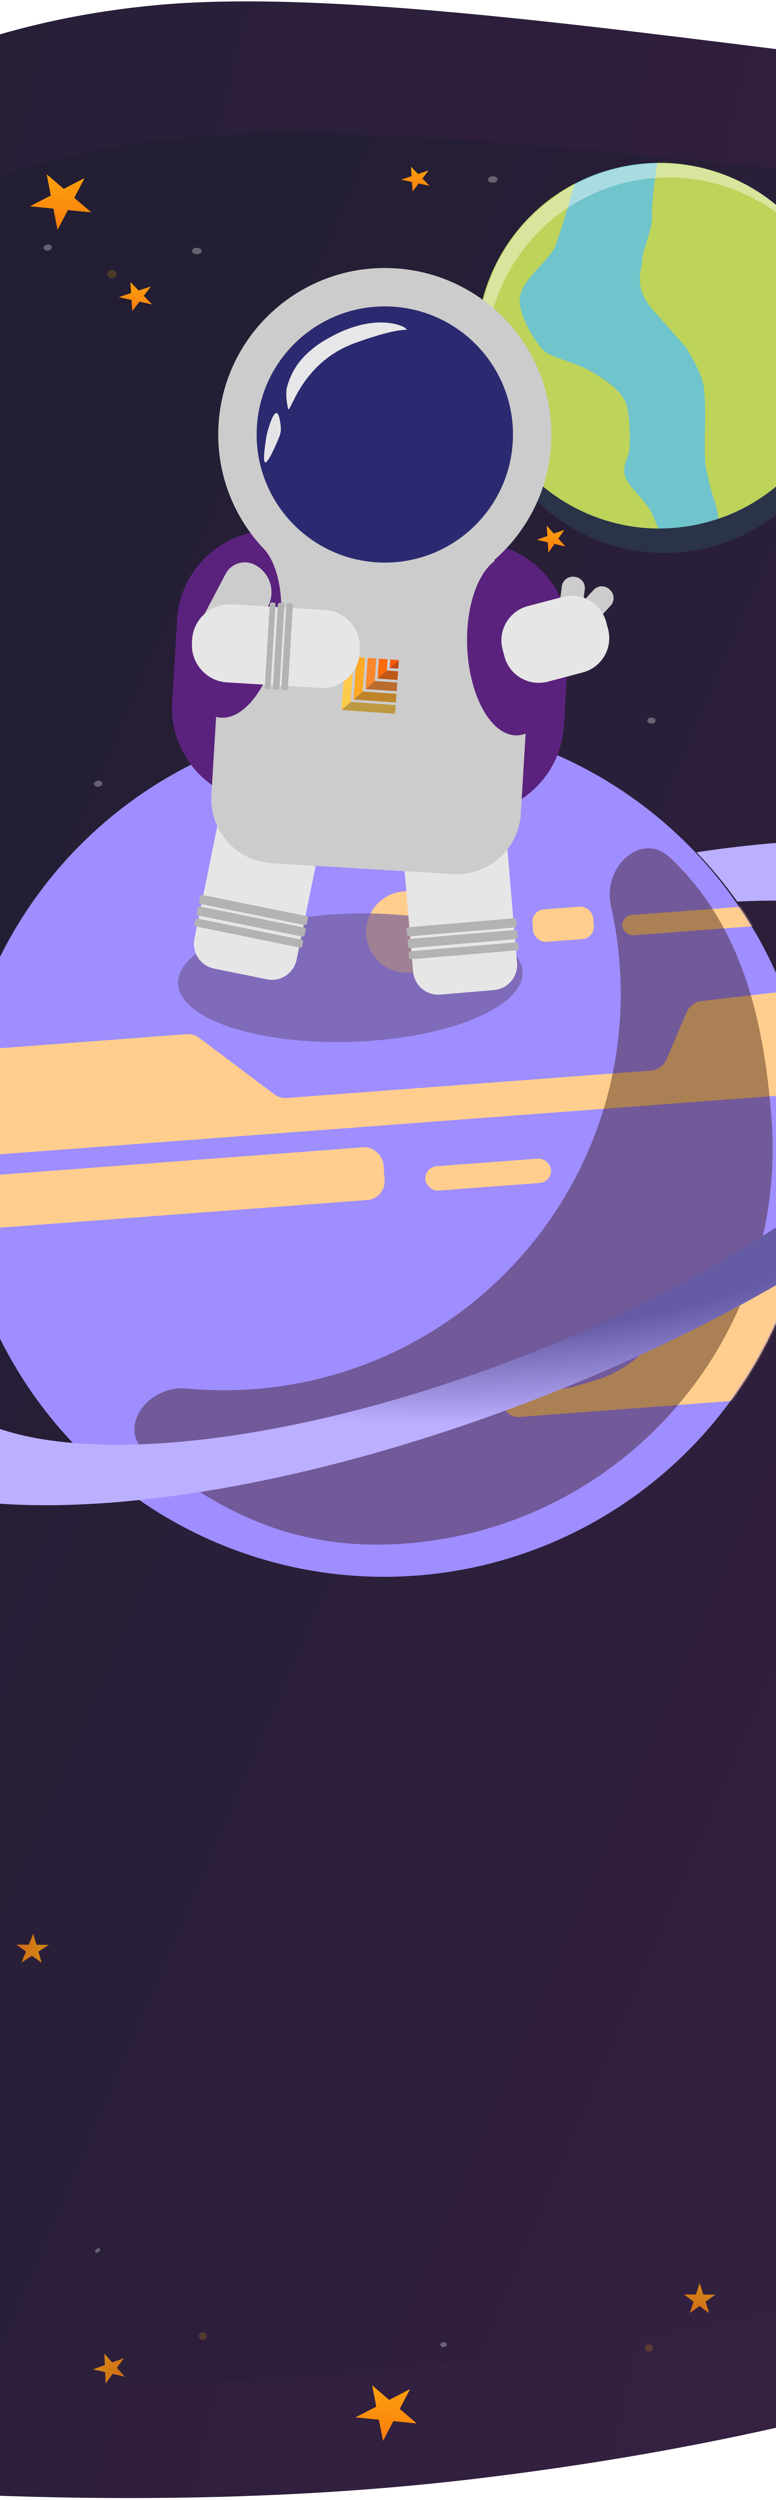 <svg width="375" height="1208" viewBox="0 0 375 1208" fill="none" xmlns="http://www.w3.org/2000/svg">
<g clip-path="url(#clip0)">
<path d="M-309.682 112.101C-459.897 118.049 -512.817 90.736 -524.525 71.375L-320.602 1167.9C-228.124 1188.81 11.68 1224.01 231.072 1197.54C505.311 1164.46 589.936 1085.29 800.835 1061.43C1011.73 1037.56 1046.52 1048.35 1177.23 1070.54C1281.79 1088.3 1341.71 1066.46 1358.6 1053.32L1144.3 -99C1069.44 -57.716 884.525 29.219 743.745 46.686C567.769 68.521 232.978 -12.474 74.897 2.535C-83.184 17.545 -124.454 104.767 -309.682 112.101Z" fill="url(#paint0_linear)"/>
<g filter="url(#filter0_d)">
<path d="M-299.869 164.876C-449.93 171.651 -502.252 147.556 -513.581 130.232L-330.305 1115.73C-238.376 1133.69 0.355 1163.12 219.851 1137.22C494.221 1104.83 580.162 1032.74 791.132 1009.26C1002.1 985.772 1036.63 995.164 1166.7 1013.91C1270.75 1028.91 1330.97 1008.68 1348.07 996.694L1155.47 -38.956C1079.97 -1.073 893.774 78.959 752.918 96.019C576.847 117.343 244.143 47.569 86.062 62.579C-72.019 77.588 -114.831 156.522 -299.869 164.876Z" fill="url(#paint1_linear)"/>
</g>
<ellipse rx="1.835" ry="1.677" transform="matrix(0.935 0.354 -0.612 0.791 23.108 119.63)" fill="white" fill-opacity="0.3"/>
<ellipse rx="1.835" ry="1.677" transform="matrix(0.935 0.354 -0.612 0.791 47.443 378.681)" fill="white" fill-opacity="0.3"/>
<ellipse rx="0.964" ry="1.322" transform="matrix(0.935 0.354 -0.612 0.791 47.184 1087.39)" fill="white" fill-opacity="0.3"/>
<ellipse rx="1.447" ry="1.322" transform="matrix(0.935 0.354 -0.612 0.791 214.356 1132.88)" fill="white" fill-opacity="0.3"/>
<path d="M16.078 934.335L17.622 939.675L23.647 939.713L18.576 942.976L20.12 948.317L15.441 944.993L10.37 948.256L12.55 942.939L7.872 939.614L13.898 939.652L16.078 934.335Z" fill="url(#paint2_linear)" fill-opacity="0.8"/>
<path d="M330.509 1108.62L336.298 1108.67L338.121 1103.13L339.875 1108.7L345.663 1108.75L340.959 1112.14L342.713 1117.7L338.052 1114.23L333.348 1117.62L335.171 1112.09L330.509 1108.62Z" fill="url(#paint3_linear)" fill-opacity="0.8"/>
<path d="M51.04 1151.73L50.814 1146.17L44.972 1144.81L50.674 1142.74L50.449 1137.19L54.198 1141.46L59.9 1139.39L56.516 1144.1L60.266 1148.38L54.424 1147.02L51.04 1151.73Z" fill="url(#paint4_linear)" fill-opacity="0.8"/>
<path d="M14.479 99.679L24.564 94.467L22.554 84.213L30.797 91.246L40.882 86.034L35.891 95.593L44.133 102.626L32.807 101.5L27.816 111.059L25.806 100.805L14.479 99.679Z" fill="url(#paint5_linear)"/>
<path d="M171.766 1168.03L181.85 1162.82L179.841 1152.56L188.083 1159.6L198.168 1154.38L193.177 1163.94L201.42 1170.98L190.093 1169.85L185.102 1179.41L183.093 1169.15L171.766 1168.03Z" fill="url(#paint6_linear)"/>
<ellipse rx="1.867" ry="1.925" transform="matrix(0.497 0.868 0.882 -0.472 98.028 1128.78)" fill="#FBA10D" fill-opacity="0.2"/>
<ellipse rx="1.867" ry="1.925" transform="matrix(0.497 0.868 0.882 -0.472 313.625 1134.53)" fill="#FBA10D" fill-opacity="0.2"/>
<path d="M57.426 143.586L63.347 141.61L62.992 136.238L67.007 140.388L72.928 138.411L69.488 142.953L73.503 147.102L67.362 145.759L63.922 150.301L63.567 144.929L57.426 143.586Z" fill="url(#paint7_linear)"/>
<path d="M193.845 86.794L198.896 85.108L198.593 80.526L202.018 84.066L207.068 82.38L204.134 86.254L207.559 89.794L202.321 88.648L199.387 92.522L199.083 87.94L193.845 86.794Z" fill="url(#paint8_linear)"/>
<ellipse rx="2.101" ry="1.883" transform="matrix(0.894 0.447 -0.736 0.677 95.082 121.284)" fill="white" fill-opacity="0.3"/>
<ellipse rx="2.101" ry="1.883" transform="matrix(0.894 0.447 -0.736 0.677 238.092 86.712)" fill="white" fill-opacity="0.3"/>
<ellipse rx="2.101" ry="1.883" transform="matrix(0.894 0.447 -0.736 0.677 245.068 358.971)" fill="white" fill-opacity="0.3"/>
<ellipse rx="2.039" ry="2.219" transform="matrix(0.403 0.915 0.944 -0.33 54.04 132.472)" fill="#FBA10D" fill-opacity="0.2"/>
<mask id="mask0" mask-type="alpha" maskUnits="userSpaceOnUse" x="-447" y="941" width="515" height="439">
<path d="M-427.659 1137.7L-385.237 1377.25L-97.897 1284.9L29.588 1033.42L-42.076 949.613L-185.317 968.647C-209.167 972.622 -259.671 985.297 -270.879 1004.2C-284.89 1027.82 -378.938 1090.61 -398.259 1097.05C-413.715 1102.19 -411.641 1124.13 -427.659 1137.7Z" fill="#C4C4C4" stroke="black"/>
</mask>
<g mask="url(#mask0)">
<path d="M-213.433 1010.33C-77.928 958.595 -11.293 997.791 -62.198 1095.85C-113.103 1193.91 -263.44 1315.94 -398.946 1367.68C-534.451 1419.41 -601.087 1380.21 -550.181 1282.16C-499.276 1184.1 -348.939 1062.06 -213.433 1010.33Z" stroke="#493A54" stroke-opacity="0.1" stroke-width="7"/>
</g>
<circle cx="185.676" cy="554.573" r="207.312" transform="rotate(-4.307 185.676 554.573)" fill="#9E8EFF"/>
<mask id="mask1" mask-type="alpha" maskUnits="userSpaceOnUse" x="-37" y="332" width="445" height="445">
<circle cx="185.676" cy="554.573" r="202.812" transform="rotate(-4.307 185.676 554.573)" fill="#FE9695" stroke="#6A72B4" stroke-width="9"/>
</mask>
<g mask="url(#mask1)">
<circle cx="196.544" cy="450.297" r="19.651" transform="rotate(-4.307 196.544 450.297)" fill="#FFCE8E"/>
<rect x="256.845" y="439.844" width="29.476" height="15.72" rx="6" transform="rotate(-4.307 256.845 439.844)" fill="#FFCE8E"/>
<rect x="300.397" y="442.476" width="66.812" height="9.825" rx="4.913" transform="rotate(-4.307 300.397 442.476)" fill="#FFCE8E"/>
<path d="M-52.457 519.459C-52.83 514.502 -49.114 510.182 -44.158 509.808L90.174 499.691C92.351 499.528 94.513 500.16 96.258 501.472L132.542 528.748C134.287 530.059 136.449 530.692 138.626 530.528L314.513 517.282C317.861 517.029 320.791 514.934 322.112 511.847L331.848 489.087C333.117 486.121 335.876 484.061 339.08 483.687L396.077 477.038C401.157 476.445 405.71 480.201 406.094 485.302L408.551 517.924C408.924 522.88 405.209 527.201 400.252 527.574L-40.321 560.755C-45.278 561.129 -49.598 557.413 -49.971 552.457L-52.457 519.459Z" fill="#FFCE8E"/>
<rect x="-21.125" y="569.162" width="206.33" height="25.546" rx="9" transform="rotate(-4.307 -21.125 569.162)" fill="#FFCE8E"/>
<rect x="205.103" y="563.948" width="60.916" height="11.79" rx="5.895" transform="rotate(-4.307 205.103 563.948)" fill="#FFCE8E"/>
<path d="M286.538 667.337C296.179 664.574 304.931 659.343 311.932 652.162L315.02 648.993C316.18 647.804 316.962 646.299 317.268 644.666V644.666C318.713 636.96 324.229 630.647 331.671 628.18L347.582 622.904C364.296 617.363 382.421 617.836 398.823 624.242V624.242L402.512 673.229L250.88 684.649C246.966 684.944 243.554 682.01 243.259 678.095V678.095C242.916 673.541 246.652 669.722 251.212 669.964L269.581 670.942C272.03 671.072 274.482 670.794 276.839 670.118L286.538 667.337Z" fill="#FFCE8E"/>
</g>
<path d="M70.876 702.194C56.13 690.127 71.286 669.158 90.264 670.918C100.849 671.9 111.659 672.012 122.615 671.187C228.209 663.234 307.367 571.237 299.419 465.706C298.697 456.116 297.28 446.743 295.222 437.635C291.023 419.055 309.876 401.32 323.757 414.371C357.409 446.012 369.089 490.638 372.83 540.314C380.778 645.845 301.62 737.842 196.026 745.795C144.897 749.645 107.643 732.281 70.876 702.194Z" fill="#300B00" fill-opacity="0.4"/>
<path fill-rule="evenodd" clip-rule="evenodd" d="M-15.896 601.616C-18.397 592.793 -20.13 582.382 -21.052 570.142C-21.202 568.155 -21.322 566.172 -21.414 564.194C-74.697 607.785 -101.84 651.486 -89.454 683.697C-66.082 744.474 89.177 741.324 257.327 676.661C425.476 611.999 542.841 510.31 519.469 449.533C504.126 409.633 431.94 397.285 336.581 411.806C343.722 419.23 350.322 427.194 356.311 435.638C413.269 432.615 454.256 444.195 464.446 470.692C483.533 520.327 387.329 603.509 249.568 656.486C111.807 709.463 -15.343 712.172 -34.431 662.538C-41.034 645.366 -33.838 624.178 -15.896 601.616Z" fill="url(#paint9_radial)"/>
<ellipse cx="169.292" cy="472.429" rx="83.293" ry="30.98" transform="rotate(-1.909 169.292 472.429)" fill="#725A99" fill-opacity="0.67"/>
<path d="M337.94 265.502C385.802 256.152 417.018 209.756 407.664 161.874C398.31 113.992 351.928 82.756 304.066 92.106C256.205 101.456 224.988 147.851 234.342 195.734C243.696 243.616 290.079 274.852 337.94 265.502Z" fill="#2A3347"/>
<path d="M405.339 150.08C413.913 193.97 388.393 236.62 347.236 250.621C343.503 251.881 339.625 252.924 335.635 253.704C329.758 254.852 323.904 255.383 318.146 255.365C276.941 255.126 240.243 225.937 232.038 183.935C224.362 144.647 244.02 106.347 277.773 88.709C285.143 84.861 293.195 82.001 301.765 80.327C307.092 79.287 312.416 78.757 317.648 78.694C359.477 78.158 397.03 107.547 405.339 150.08Z" fill="#70C4CB"/>
<path d="M405.34 150.08C413.914 193.969 388.393 236.62 347.236 250.621C346.685 247.176 346.029 243.712 345.333 242.031C343.689 238.106 341.828 228.997 341.062 225.492C340.295 221.988 340.669 207.502 340.669 207.502C340.669 207.502 341.243 191.324 339.731 184.944C338.223 178.584 331.55 167.924 331.55 167.924C331.55 167.924 322.08 157.158 319.036 153.691C315.995 150.243 311.872 146.373 309.967 140.172C308.066 133.99 310.375 128.681 310.451 124.787C310.511 120.917 315.549 110.461 315.125 103.378C314.794 98.135 316.658 85.114 317.648 78.694C359.477 78.158 397.031 107.547 405.34 150.08Z" fill="#BED35A"/>
<path d="M318.146 255.365C276.941 255.126 240.243 225.937 232.038 183.935C224.362 144.647 244.02 106.347 277.773 88.709C274.898 98.539 270.123 114.517 268.194 119.161C265.308 126.012 251.976 135.272 251.156 144.026C250.356 152.777 259.898 167.673 263.955 170.371C267.989 173.054 278.219 175.179 285.905 179.638C293.588 184.078 300.048 188.94 302.356 194.491C304.642 200.026 304.612 214.812 303.924 218.498C303.217 222.189 300.98 224.32 301.858 229.334C302.755 234.344 311.267 241.255 314.291 246.707C315.488 248.862 316.883 252.141 318.146 255.365Z" fill="#BED35A"/>
<path opacity="0.4" d="M277.28 98.609C316.64 74.677 367.253 85.194 394.114 121.571L394.439 121.373C369.107 79.682 314.789 66.424 273.118 91.76C231.448 117.096 218.204 171.434 243.537 213.125L243.862 212.927C223.931 172.336 237.92 122.54 277.28 98.609Z" fill="white"/>
<path d="M103.453 467.999L128.971 473.184C135.569 474.525 141.993 470.262 143.33 463.681L154.919 406.646C156.259 400.051 151.993 393.63 145.408 392.292L119.89 387.107C113.291 385.767 106.868 390.029 105.531 396.61L93.942 453.646C92.604 460.227 96.868 466.661 103.453 467.999Z" fill="#E6E6E6"/>
<path d="M224.118 393.523L126.131 387.647C100.908 386.134 81.676 364.461 83.188 339.253L85.585 299.284C87.097 274.076 108.781 254.858 134.005 256.371L231.992 262.247C257.215 263.76 276.447 285.433 274.935 310.641L272.538 350.61C271.026 375.818 249.342 395.036 224.118 393.523Z" fill="#5A227C"/>
<path d="M212.802 480.568L238.748 478.37C245.457 477.802 250.423 471.905 249.856 465.214L244.944 407.22C244.376 400.515 238.477 395.553 231.781 396.12L205.835 398.318C199.125 398.886 194.16 404.782 194.726 411.474L199.639 469.467C200.205 476.159 206.106 481.135 212.802 480.568Z" fill="#E6E6E6"/>
<path d="M181.143 290.243C136.766 287.581 102.947 249.471 105.607 205.122C108.267 160.772 146.398 126.978 190.775 129.639C235.152 132.301 268.97 170.411 266.311 214.76C263.651 259.11 225.52 292.904 181.143 290.243Z" fill="#CCCCCC"/>
<path d="M218.799 422.343L131.307 417.096C114.174 416.068 101.13 401.354 102.157 384.247L106.537 311.207C108.956 270.874 143.631 240.143 183.988 242.564C226.204 245.096 258.39 281.35 255.858 323.554L251.68 393.214C250.64 410.321 235.932 423.371 218.799 422.343Z" fill="#CCCCCC"/>
<path d="M169.467 339.171L164.999 343.054L166.813 317.117L170.988 317.409L169.467 339.171Z" fill="#FDCA4A"/>
<path d="M175.287 334.111L170.82 337.994L172.253 317.498L176.429 317.79L175.287 334.111Z" fill="#FFA926"/>
<path d="M181.108 329.051L176.641 332.934L177.694 317.878L181.869 318.17L181.108 329.051Z" fill="#F9872E"/>
<path d="M186.929 323.991L182.462 327.874L183.134 318.258L187.309 318.55L186.929 323.991Z" fill="#FB6B0A"/>
<path d="M192.75 318.931L188.317 322.784L188.608 318.641L192.75 318.931Z" fill="#FB580B"/>
<path d="M190.936 344.867L164.999 343.054L169.467 339.17L191.228 340.692L190.936 344.867Z" fill="#BD9941"/>
<path d="M191.316 339.427L170.82 337.994L175.287 334.111L191.608 335.252L191.316 339.427Z" fill="#BF842A"/>
<path d="M191.697 333.987L176.641 332.934L181.108 329.051L191.989 329.812L191.697 333.987Z" fill="#BA6C2E"/>
<path d="M192.077 328.547L182.462 327.874L186.929 323.991L192.369 324.371L192.077 328.547Z" fill="#BE5816"/>
<path d="M192.46 323.073L188.317 322.784L192.75 318.931L192.46 323.073Z" fill="#BD4B17"/>
<path d="M182.253 271.725C148.11 269.677 122.09 240.355 124.137 206.233C126.183 172.111 155.521 146.11 189.664 148.158C223.808 150.205 249.827 179.527 247.781 213.649C245.734 247.771 216.396 273.772 182.253 271.725Z" fill="#2B2A70"/>
<path d="M225.774 312.699C224.782 288.658 234.029 268.755 246.428 268.245C258.827 267.735 269.682 286.811 270.673 310.852C271.665 334.893 262.418 354.796 250.019 355.306C237.621 355.815 226.766 336.74 225.774 312.699Z" fill="#5A227C"/>
<path d="M105.682 346.641C93.433 344.653 86.631 323.788 90.489 300.037C94.347 276.287 107.404 258.646 119.653 260.634C131.902 262.622 138.704 283.487 134.846 307.237C130.988 330.987 117.931 348.629 105.682 346.641Z" fill="#5A227C"/>
<path d="M284.413 296.423L284.041 296.078C281.86 294.097 281.698 290.71 283.68 288.53L286.848 285.048C288.83 282.868 292.22 282.707 294.401 284.688L294.773 285.032C296.954 287.013 297.116 290.401 295.134 292.581L291.966 296.063C289.984 298.242 286.594 298.404 284.413 296.423Z" fill="#CCCCCC"/>
<path d="M276.016 294.027L275.515 293.955C272.593 293.569 270.524 290.894 270.895 287.973L271.497 283.314C271.883 280.394 274.559 278.326 277.482 278.697L277.983 278.769C280.905 279.155 282.974 281.83 282.603 284.751L282.001 289.41C281.628 292.345 278.939 294.398 276.016 294.027Z" fill="#CCCCCC"/>
<path d="M281.668 324.892L264.738 329.371C255.589 331.793 246.197 326.339 243.786 317.196L242.882 313.806C240.457 304.662 245.914 295.277 255.063 292.868L271.992 288.389C281.141 285.967 290.533 291.421 292.944 300.564L293.849 303.954C296.273 313.098 290.817 322.469 281.668 324.892Z" fill="#E6E6E6"/>
<path d="M129.489 293.073L118.121 314.719C115.428 319.869 109.055 321.842 103.915 319.151L100.013 317.109C94.859 314.417 92.885 308.047 95.577 302.911L108.989 277.352C111.682 272.201 118.055 270.229 123.195 272.92C130.51 276.75 133.321 285.777 129.489 293.073Z" fill="#CCCCCC"/>
<path d="M154.659 332.426L109.76 329.733C99.782 329.134 92.162 320.562 92.761 310.577L92.856 308.999C93.454 299.027 102.031 291.413 112.022 292.012L156.921 294.705C166.899 295.303 174.519 303.875 173.92 313.861L173.825 315.439C173.227 325.41 164.65 333.025 154.659 332.426Z" fill="#E6E6E6"/>
<path d="M141.538 292.577L139.132 332.686C139.103 333.174 138.673 333.555 138.184 333.526L136.787 333.442C136.298 333.413 135.917 332.983 135.946 332.495L138.352 292.386C138.381 291.897 138.81 291.516 139.3 291.545L140.697 291.629C141.185 291.673 141.567 292.088 141.538 292.577Z" fill="#B3B3B3"/>
<path d="M137.443 292.331L135.038 332.44C135.009 332.929 134.579 333.31 134.09 333.28L132.692 333.197C132.203 333.167 131.822 332.738 131.852 332.249L134.257 292.14C134.287 291.651 134.716 291.271 135.205 291.3L136.603 291.384C137.091 291.427 137.473 291.842 137.443 292.331Z" fill="#B3B3B3"/>
<path d="M133.153 292.074L130.748 332.183C130.719 332.672 130.289 333.052 129.8 333.023L128.794 332.963C128.305 332.933 127.924 332.504 127.953 332.015L130.359 291.906C130.388 291.417 130.817 291.037 131.307 291.066L132.313 291.126C132.801 291.17 133.183 291.585 133.153 292.074Z" fill="#B3B3B3"/>
<path d="M97.743 432.403L148.12 442.64C148.6 442.737 148.917 443.216 148.819 443.696L148.293 446.287C148.195 446.767 147.717 447.083 147.236 446.986L96.86 436.75C96.38 436.652 96.063 436.174 96.161 435.694L96.687 433.103C96.787 432.609 97.263 432.306 97.743 432.403Z" fill="#B3B3B3"/>
<path d="M96.61 437.984L146.986 448.22C147.466 448.318 147.783 448.796 147.685 449.276L147.159 451.867C147.061 452.347 146.583 452.664 146.103 452.566L95.727 442.33C95.246 442.233 94.929 441.754 95.027 441.274L95.553 438.683C95.651 438.203 96.13 437.887 96.61 437.984Z" fill="#B3B3B3"/>
<path d="M95.42 443.838L145.796 454.075C146.276 454.172 146.593 454.651 146.496 455.13L146.078 457.187C145.98 457.667 145.502 457.984 145.021 457.886L94.645 447.65C94.165 447.552 93.848 447.074 93.946 446.594L94.364 444.537C94.464 444.044 94.94 443.741 95.42 443.838Z" fill="#B3B3B3"/>
<path d="M197.315 448.013L248.537 443.675C249.026 443.633 249.464 444.003 249.506 444.491L249.729 447.126C249.77 447.614 249.4 448.053 248.912 448.094L197.69 452.433C197.201 452.474 196.763 452.104 196.721 451.616L196.498 448.981C196.456 448.479 196.827 448.055 197.315 448.013Z" fill="#B3B3B3"/>
<path d="M197.796 453.687L249.018 449.348C249.506 449.307 249.945 449.677 249.986 450.165L250.21 452.8C250.251 453.288 249.881 453.726 249.392 453.768L198.17 458.106C197.682 458.148 197.243 457.778 197.202 457.29L196.979 454.655C196.938 454.167 197.308 453.728 197.796 453.687Z" fill="#B3B3B3"/>
<path d="M198.3 459.64L249.523 455.301C250.011 455.26 250.45 455.63 250.491 456.118L250.668 458.209C250.709 458.697 250.339 459.135 249.851 459.177L198.629 463.515C198.141 463.557 197.702 463.187 197.66 462.699L197.483 460.608C197.441 460.106 197.812 459.681 198.3 459.64Z" fill="#B3B3B3"/>
<path d="M171.321 165.837C198.43 155.909 198.186 161.246 195.528 158.236C192.967 156.76 180.216 151.711 159.704 162.837C145.066 170.777 140.545 179.803 138.507 187.777C138.059 190.986 138.655 194.768 139.102 197.121C140.063 202.175 144.211 175.765 171.321 165.837Z" fill="#EEEEEE" fill-opacity="0.96"/>
<path d="M135.23 210.305C135.208 210.661 129.917 223.538 128.263 223.439C126.609 223.339 128.462 213.09 128.651 211.413C128.876 209.423 133.283 192.657 135.179 202.788C136.36 208.328 135.251 209.949 135.23 210.305Z" fill="#EEEEEE" fill-opacity="0.95"/>
<path d="M259.42 260.808L264.513 258.979L264.207 254.007L267.66 257.848L272.753 256.019L269.795 260.222L273.248 264.063L267.966 262.82L265.008 267.023L264.702 262.052L259.42 260.808Z" fill="url(#paint10_linear)"/>
<ellipse rx="1.835" ry="1.677" transform="matrix(0.88 0.474 -0.711 0.703 314.808 348.166)" fill="white" fill-opacity="0.3"/>
</g>
<defs>
<filter id="filter0_d" x="-537.105" y="-59.956" width="1914.17" height="1236.39" filterUnits="userSpaceOnUse" color-interpolation-filters="sRGB">
<feFlood flood-opacity="0" result="BackgroundImageFix"/>
<feColorMatrix in="SourceAlpha" type="matrix" values="0 0 0 0 0 0 0 0 0 0 0 0 0 0 0 0 0 0 127 0" result="hardAlpha"/>
<feOffset dx="4" dy="4"/>
<feGaussianBlur stdDeviation="12.5"/>
<feColorMatrix type="matrix" values="0 0 0 0 0.176 0 0 0 0 0.082 0 0 0 0 0.212 0 0 0 1 0"/>
<feBlend mode="normal" in2="BackgroundImageFix" result="effect1_dropShadow"/>
<feBlend mode="normal" in="SourceGraphic" in2="effect1_dropShadow" result="shape"/>
</filter>
<linearGradient id="paint0_linear" x1="-418.847" y1="196.197" x2="1437.29" y2="618.512" gradientUnits="userSpaceOnUse">
<stop offset="0.064" stop-color="#231E33"/>
<stop offset="1" stop-color="#482251"/>
</linearGradient>
<linearGradient id="paint1_linear" x1="-325.589" y1="60.585" x2="1493.59" y2="839.904" gradientUnits="userSpaceOnUse">
<stop offset="0.201" stop-color="#231E33"/>
<stop offset="1" stop-color="#482251"/>
</linearGradient>
<linearGradient id="paint2_linear" x1="8.83" y1="929.146" x2="29.59" y2="933.297" gradientUnits="userSpaceOnUse">
<stop stop-color="#FB7A0D"/>
<stop offset="1" stop-color="#FBAE0D"/>
</linearGradient>
<linearGradient id="paint3_linear" x1="323.182" y1="1113.86" x2="332.259" y2="1095.3" gradientUnits="userSpaceOnUse">
<stop stop-color="#FB7A0D"/>
<stop offset="1" stop-color="#FBAE0D"/>
</linearGradient>
<linearGradient id="paint4_linear" x1="56.84" y1="1158.38" x2="37.78" y2="1149.54" gradientUnits="userSpaceOnUse">
<stop stop-color="#FB7A0D"/>
<stop offset="1" stop-color="#FBAE0D"/>
</linearGradient>
<linearGradient id="paint5_linear" x1="6.67" y1="114.507" x2="4.059" y2="77.487" gradientUnits="userSpaceOnUse">
<stop stop-color="#FB7A0D"/>
<stop offset="1" stop-color="#FBAE0D"/>
</linearGradient>
<linearGradient id="paint6_linear" x1="163.956" y1="1182.86" x2="161.345" y2="1145.84" gradientUnits="userSpaceOnUse">
<stop stop-color="#FB7A0D"/>
<stop offset="1" stop-color="#FBAE0D"/>
</linearGradient>
<linearGradient id="paint7_linear" x1="52.053" y1="150.626" x2="53.149" y2="131.54" gradientUnits="userSpaceOnUse">
<stop stop-color="#FB7A0D"/>
<stop offset="1" stop-color="#FBAE0D"/>
</linearGradient>
<linearGradient id="paint8_linear" x1="189.262" y1="92.8" x2="190.196" y2="76.519" gradientUnits="userSpaceOnUse">
<stop stop-color="#FB7A0D"/>
<stop offset="1" stop-color="#FBAE0D"/>
</linearGradient>
<radialGradient id="paint9_radial" cx="0" cy="0" r="1" gradientUnits="userSpaceOnUse" gradientTransform="translate(215.195 567.13) rotate(89.878) scale(121.173 323.72)">
<stop offset="0.635" stop-color="#655BA4"/>
<stop offset="1" stop-color="#BBAFFF"/>
</radialGradient>
<linearGradient id="paint10_linear" x1="254.799" y1="267.325" x2="255.89" y2="249.668" gradientUnits="userSpaceOnUse">
<stop stop-color="#FB7A0D"/>
<stop offset="1" stop-color="#FBAE0D"/>
</linearGradient>
<clipPath id="clip0">
<rect width="375" height="1208" fill="white"/>
</clipPath>
</defs>
</svg>
